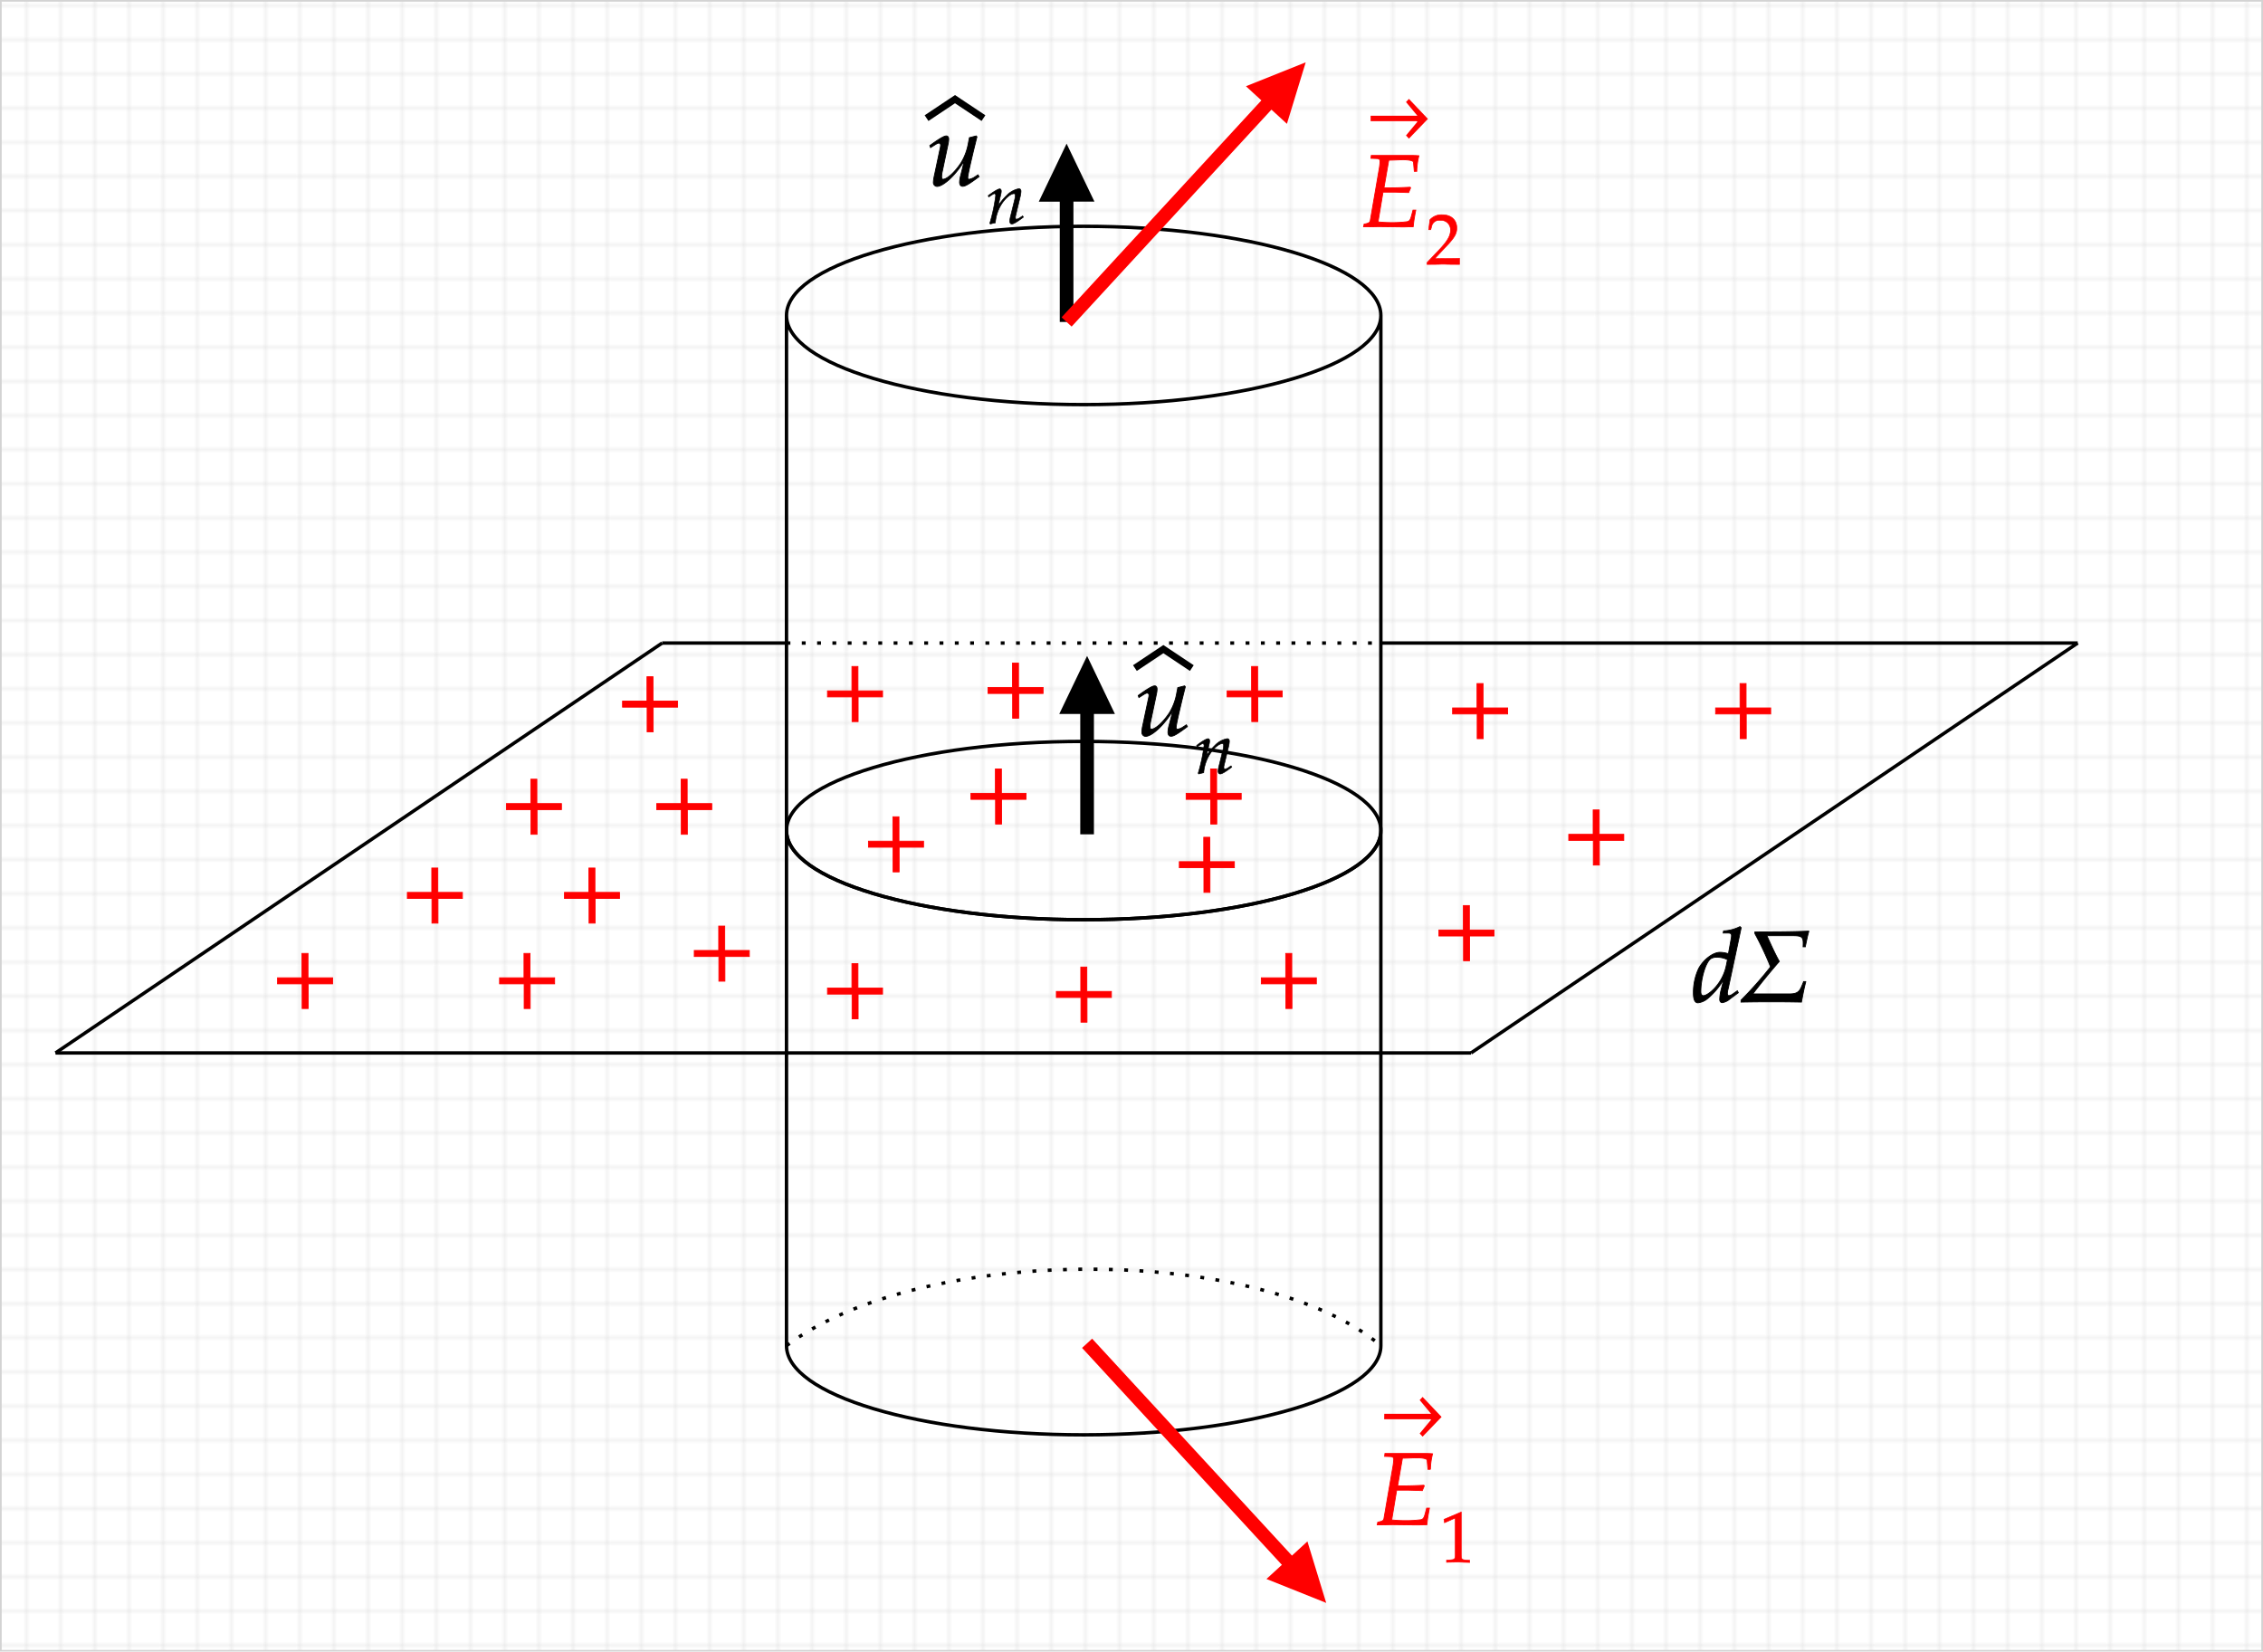 <svg id="Livello_1" data-name="Livello 1" xmlns="http://www.w3.org/2000/svg" xmlns:xlink="http://www.w3.org/1999/xlink" width="662.5" height="483.5" viewBox="0 0 662.5 483.5">
  <defs>
    <style>
      .cls-1, .cls-11, .cls-2, .cls-4, .cls-5, .cls-6, .cls-7 {
        fill: none;
      }

      .cls-2, .cls-3 {
        stroke: #d3d3d3;
        stroke-width: 0.5px;
      }

      .cls-3 {
        fill: url(#_.4223191194073044);
      }

      .cls-10, .cls-11, .cls-12, .cls-4, .cls-5, .cls-6 {
        stroke: #000;
      }

      .cls-5 {
        stroke-dasharray: 1.13 3.35;
      }

      .cls-6, .cls-7 {
        stroke-width: 4px;
      }

      .cls-13, .cls-7, .cls-9 {
        stroke: red;
      }

      .cls-13, .cls-8, .cls-9 {
        fill: red;
      }

      .cls-10, .cls-12, .cls-13, .cls-9 {
        stroke-miterlimit: 10;
      }

      .cls-10, .cls-9 {
        stroke-width: 0.24px;
      }

      .cls-11 {
        stroke-width: 2px;
      }

      .cls-12, .cls-13 {
        stroke-width: 0.17px;
      }
    </style>
    <pattern id="_.4223191194073044" data-name=".4223191194073044" width="10" height="10" patternTransform="matrix(1, 0, 0, -1, -2.75, 851.14)" patternUnits="userSpaceOnUse" viewBox="0 0 10 10">
      <rect class="cls-1" width="10" height="10"/>
      <path class="cls-2" d="M10,10H0V0"/>
    </pattern>
  </defs>
  <rect class="cls-3" x="0.25" y="0.25" width="662" height="483"/>
  <g>
    <path class="cls-4" d="M404,92.1V242.9c0,14.41-38.95,26.1-87,26.1s-87-11.69-87-26.1V92.1C230,77.69,269,66,317,66s87,11.69,87,26.1-38.95,26.1-87,26.1-87-11.69-87-26.1" transform="translate(0.25 0.25)"/>
    <path class="cls-4" d="M404,242.9V393.7c0,14.41-38.95,26.1-87,26.1s-87-11.69-87-26.1V242.9c0-14.41,38.95-26.1,87-26.1s87,11.69,87,26.1S365.05,269,317,269s-87-11.69-87-26.1" transform="translate(0.25 0.25)"/>
    <path class="cls-4" d="M193.6,188,16,308" transform="translate(0.25 0.25)"/>
    <path class="cls-4" d="M608,188,430.4,308" transform="translate(0.25 0.25)"/>
    <path class="cls-4" d="M430.4,308H16" transform="translate(0.25 0.25)"/>
    <path class="cls-4" d="M193.6,188H230" transform="translate(0.25 0.25)"/>
    <path class="cls-5" d="M230,188H404" transform="translate(0.25 0.25)"/>
    <path class="cls-4" d="M404,188H608" transform="translate(0.25 0.25)"/>
    <g>
      <path class="cls-6" d="M318,244V197.8" transform="translate(0.25 0.25)"/>
      <path d="M326.15,208.77l-8.15-17-8.15,17Z" transform="translate(0.25 0.25)"/>
    </g>
    <g>
      <path class="cls-6" d="M312,94V47.8" transform="translate(0.25 0.25)"/>
      <path d="M320.15,58.77,312,41.8l-8.15,17Z" transform="translate(0.25 0.25)"/>
    </g>
    <g>
      <path class="cls-7" d="M312,94l65.94-71.59" transform="translate(0.25 0.25)"/>
      <path class="cls-8" d="M376.5,36,382,18l-17.49,7Z" transform="translate(0.25 0.25)"/>
    </g>
    <g>
      <path class="cls-7" d="M318,393l65.94,71.59" transform="translate(0.25 0.25)"/>
      <path class="cls-8" d="M370.51,462,388,469l-5.5-18Z" transform="translate(0.25 0.25)"/>
    </g>
    <path class="cls-5" d="M230,393.7c40-30,139-29.7,174,0" transform="translate(0.25 0.25)"/>
  </g>
  <path class="cls-9" d="M97.12,287.77V286h-7.2v-7.14H88.15V286H81v1.77h7.2V295h1.77v-7.23Z" transform="translate(0.25 0.25)"/>
  <path class="cls-9" d="M135.12,262.77V261h-7.2v-7.14h-1.77V261H119v1.77h7.2V270h1.77v-7.23Z" transform="translate(0.25 0.25)"/>
  <path class="cls-9" d="M164.12,236.77V235h-7.2v-7.14h-1.77V235H148v1.77h7.2V244h1.77v-7.23Z" transform="translate(0.25 0.25)"/>
  <path class="cls-9" d="M198.12,206.77V205h-7.2v-7.14h-1.77V205H182v1.77h7.2V214h1.77v-7.23Z" transform="translate(0.25 0.25)"/>
  <path class="cls-9" d="M208.12,236.77V235h-7.2v-7.14h-1.77V235H192v1.77h7.2V244h1.77v-7.23Z" transform="translate(0.25 0.25)"/>
  <path class="cls-9" d="M181.12,262.77V261h-7.2v-7.14h-1.77V261H165v1.77h7.2V270h1.77v-7.23Z" transform="translate(0.25 0.25)"/>
  <path class="cls-9" d="M162.12,287.77V286h-7.2v-7.14h-1.77V286H146v1.77h7.2V295h1.77v-7.23Z" transform="translate(0.25 0.25)"/>
  <path class="cls-9" d="M219.12,279.77V278h-7.2v-7.14h-1.77V278H203v1.77h7.2V287h1.77v-7.23Z" transform="translate(0.25 0.25)"/>
  <path class="cls-9" d="M258.12,290.77V289h-7.2v-7.14h-1.77V289H242v1.77h7.2V298h1.77v-7.23Z" transform="translate(0.25 0.25)"/>
  <path class="cls-9" d="M325.12,291.77V290h-7.2v-7.14h-1.77V290H309v1.77h7.2V299h1.77v-7.23Z" transform="translate(0.25 0.25)"/>
  <path class="cls-9" d="M385.12,287.77V286h-7.2v-7.14h-1.77V286H369v1.77h7.2V295h1.77v-7.23Z" transform="translate(0.25 0.25)"/>
  <path class="cls-9" d="M437.12,273.77V272h-7.2v-7.14h-1.77V272H421v1.77h7.2V281h1.77v-7.23Z" transform="translate(0.25 0.25)"/>
  <path class="cls-9" d="M361.12,253.77V252h-7.2v-7.14h-1.77V252H345v1.77h7.2V261h1.77v-7.23Z" transform="translate(0.25 0.25)"/>
  <path class="cls-9" d="M270.12,247.77V246h-7.2v-7.14h-1.77V246H254v1.77h7.2V255h1.77v-7.23Z" transform="translate(0.25 0.25)"/>
  <path class="cls-9" d="M300.12,233.77V232h-7.2v-7.14h-1.77V232H284v1.77h7.2V241h1.77v-7.23Z" transform="translate(0.25 0.25)"/>
  <path class="cls-9" d="M363.12,233.77V232h-7.2v-7.14h-1.77V232H347v1.77h7.2V241h1.77v-7.23Z" transform="translate(0.25 0.25)"/>
  <path class="cls-9" d="M258.12,203.77V202h-7.2v-7.14h-1.77V202H242v1.77h7.2V211h1.77v-7.23Z" transform="translate(0.25 0.25)"/>
  <path class="cls-9" d="M305.12,202.77V201h-7.2v-7.14h-1.77V201H289v1.77h7.2V210h1.77v-7.23Z" transform="translate(0.25 0.25)"/>
  <path class="cls-9" d="M375.12,203.77V202h-7.2v-7.14h-1.77V202H359v1.77h7.2V211h1.77v-7.23Z" transform="translate(0.25 0.25)"/>
  <path class="cls-9" d="M441.12,208.77V207h-7.2v-7.14h-1.77V207H425v1.77h7.2V216h1.77v-7.23Z" transform="translate(0.25 0.25)"/>
  <path class="cls-9" d="M475.12,245.77V244h-7.2v-7.14h-1.77V244H459v1.77h7.2V253h1.77v-7.23Z" transform="translate(0.25 0.25)"/>
  <path class="cls-9" d="M518.12,208.77V207h-7.2v-7.14h-1.77V207H502v1.77h7.2V216h1.77v-7.23Z" transform="translate(0.25 0.25)"/>
  <g>
    <g>
      <path class="cls-10" d="M346.76,200.81l-.21-.27-2,.51-.3,1.53a16.47,16.47,0,0,1-2.13,5.79c-1.77,2.73-4.11,4.86-5.31,4.86-.24,0-.39-.27-.39-.78a7.7,7.7,0,0,1,.21-1.56l1.71-8.13a7.11,7.11,0,0,0,.15-1.29c0-.57-.27-.93-.69-.93-.6,0-1.74.63-4,2.22l-.84.6.21.6,1-.63c.84-.54,1.17-.69,1.44-.69a.57.57,0,0,1,.51.6,3.31,3.31,0,0,1-.06.54l-1.89,8.91a9.17,9.17,0,0,0-.12,1.41,1.13,1.13,0,0,0,1.05,1.23c1.89,0,5.52-3.36,8-7.5L342,212.09a8.18,8.18,0,0,0-.33,2c0,.75.33,1.2.9,1.2.78,0,1.86-.63,4.8-2.82l-.3-.54-.78.51a4.6,4.6,0,0,1-1.83.81c-.24,0-.39-.21-.39-.51C344.06,211.64,346.31,202.52,346.76,200.81Z" transform="translate(0.25 0.25)"/>
      <polyline class="cls-11" points="332.25 195.58 340.58 190.03 348.91 195.58"/>
    </g>
    <path class="cls-12" d="M350.05,218l.15.42.67-.45c.78-.48.84-.52,1-.52s.37.21.37.52a50.15,50.15,0,0,1-1.72,8.13l.15.23c.52-.14,1-.27,1.47-.35a12,12,0,0,1,1.81-5.46c1.13-1.77,2.7-3.07,3.65-3.07.23,0,.36.19.36.5a6.52,6.52,0,0,1-.23,1.49l-1.1,4.46a7.29,7.29,0,0,0-.27,1.59c0,.53.23.84.63.84s1.3-.44,3.36-2l-.21-.38-.55.36a3.4,3.4,0,0,1-1.28.63c-.14,0-.27-.19-.27-.42a2.61,2.61,0,0,1,0-.42l1.39-5.8a7.32,7.32,0,0,0,.23-1.55c0-.49-.23-.76-.65-.76a6.59,6.59,0,0,0-3.57,1.95,17.13,17.13,0,0,0-2.48,3l.8-3.38a4.22,4.22,0,0,0,.12-.87c0-.44-.16-.69-.48-.69s-1.26.46-2.79,1.56Z" transform="translate(0.25 0.25)"/>
  </g>
  <g>
    <g>
      <path class="cls-10" d="M285.76,39.81l-.21-.27-2,.51-.3,1.53a16.47,16.47,0,0,1-2.13,5.79c-1.77,2.73-4.11,4.86-5.31,4.86-.24,0-.39-.27-.39-.78a7.7,7.7,0,0,1,.21-1.56l1.71-8.13a7.11,7.11,0,0,0,.15-1.29c0-.57-.27-.93-.69-.93-.6,0-1.74.63-4,2.22l-.84.6.21.6,1-.63c.84-.54,1.17-.69,1.44-.69a.57.57,0,0,1,.51.6,3.31,3.31,0,0,1-.06.54l-1.89,8.91A9.17,9.17,0,0,0,273,53.1a1.13,1.13,0,0,0,1.05,1.23c1.89,0,5.52-3.36,8-7.5L281,51.09a8.18,8.18,0,0,0-.33,2c0,.75.33,1.2.9,1.2.78,0,1.86-.63,4.8-2.82l-.3-.54-.78.51a4.6,4.6,0,0,1-1.83.81c-.24,0-.39-.21-.39-.51C283.06,50.64,285.31,41.52,285.76,39.81Z" transform="translate(0.25 0.25)"/>
      <polyline class="cls-11" points="271.25 34.58 279.58 29.03 287.91 34.58"/>
    </g>
    <path class="cls-12" d="M289.05,57l.15.42.67-.45c.78-.48.84-.52,1-.52s.37.21.37.52a50.15,50.15,0,0,1-1.72,8.13l.15.23c.52-.14,1-.27,1.47-.35a12,12,0,0,1,1.81-5.46c1.13-1.77,2.7-3.07,3.65-3.07.23,0,.36.19.36.5a6.52,6.52,0,0,1-.23,1.49l-1.1,4.46a7.29,7.29,0,0,0-.27,1.59c0,.53.23.84.63.84s1.3-.44,3.36-2l-.21-.38-.55.36a3.4,3.4,0,0,1-1.28.63c-.14,0-.27-.19-.27-.42a2.61,2.61,0,0,1,0-.42l1.39-5.8a7.32,7.32,0,0,0,.23-1.55c0-.49-.23-.76-.65-.76a6.59,6.59,0,0,0-3.57,2,17.13,17.13,0,0,0-2.48,3l.8-3.38a4.22,4.22,0,0,0,.12-.87c0-.44-.16-.69-.48-.69s-1.26.46-2.79,1.56Z" transform="translate(0.25 0.25)"/>
  </g>
  <g>
    <g>
      <path class="cls-9" d="M404.63,56h3.51l4,.12.57-1.35-.12-.21c-2.43.12-4.23.18-6.57.18h-1.11l1.41-8.1c1,0,3.45-.12,4.11-.12,1.86,0,3.09.27,3.12.72l.24,2.67h.72a20.27,20.27,0,0,1,.63-4.56c-.63-.06-1.53-.09-2.07-.09-.09,0-.42,0-1.14,0l-3.6,0c-.27,0-5.49,0-5.79,0l-1.35,0-.09.84,1.62.06c.72,0,1.05.27,1.05.81a18.52,18.52,0,0,1-.27,2.28l-2.61,15.12c-.12.54-.48.75-1.8,1l-.15.78,1.23,0c.93,0,2.79-.06,3.39-.06l6.75.09c.42,0,1.17,0,2.16-.06l1,0,.12-1.08c.06-.6.21-1.5.48-3l.15-.78h-.81l-.48,1.8c-.3,1.08-.57,1.44-1.23,1.59a34.72,34.72,0,0,1-4.41.27,40.28,40.28,0,0,1-4.11-.21Z" transform="translate(0.25 0.25)"/>
      <path class="cls-8" d="M417.78,34.56l-5.56-5.86-.86.92,3.4,4.1h-.27v1.59h.27l-3.4,4.1.86.92ZM401,35.23h16V33.64H401Z" transform="translate(0.25 0.25)"/>
    </g>
    <path class="cls-13" d="M417.52,76.61v.55c3.93,0,3.93-.07,4.69-.07s.75.07,4.81.07V75.37c-2.42.11-3.39,0-7.27.11l3.82-4.06c2-2.16,2.67-3.31,2.67-4.89,0-2.41-1.64-3.91-4.31-3.91a4.52,4.52,0,0,0-3.57,1.47L418,67h.61l.27-1a2.22,2.22,0,0,1,2.5-1.74,2.75,2.75,0,0,1,3,2.92c0,1.58-.88,3.13-3.26,5.65Z" transform="translate(0.25 0.25)"/>
  </g>
  <path class="cls-10" d="M509.49,271.34l-.36-.33a11.75,11.75,0,0,1-4.8,1.26l-.12.63h1.44c.72,0,1,.21,1,.72a5.37,5.37,0,0,1-.06.72l-.84,4.62a8.63,8.63,0,0,0-2.46-.42c-2.07,0-4.89,2.16-6.27,4.77a16.57,16.57,0,0,0-1.53,7.11c0,1.95.45,2.91,1.32,2.91a5.35,5.35,0,0,0,2.94-1.32,21.22,21.22,0,0,0,4.62-5.52l-.69,2.73a13,13,0,0,0-.48,3.06c0,.63.27,1,.78,1a4.53,4.53,0,0,0,2.25-1.11l2.43-1.8-.3-.57-1.32.93a2.51,2.51,0,0,1-1.17.51c-.24,0-.42-.27-.42-.69a5.82,5.82,0,0,1,.24-1.38Zm-11.07,19.89c-.48,0-.75-.42-.75-1.17,0-3.78,1.38-8.46,2.85-9.6a2.84,2.84,0,0,1,1.77-.45,6.3,6.3,0,0,1,3.18.69l-.36,1.77C504,287.87,499.77,291.23,498.42,291.23Zm28.71,1.89c.39-2,.72-3.93,1.26-5.91v-.09h-.66v.09c-1,2.46-1.26,3.51-4.11,3.51H512.88c2.49-3.24,5.1-6.45,7.77-9.51-1.35-2.43-2.49-5-3.63-7.53h7.59c3,0,3.12.51,3,3.24h.66v-.12c.33-1.41.57-2.88,1-4.29v-.18c-5.22.24-10.56.21-15.78.24v.48a90.54,90.54,0,0,1,4.59,9.75,110.86,110.86,0,0,1-8.64,9.75v.57C515.4,293,521.22,293,527.13,293.12Z" transform="translate(0.25 0.25)"/>
  <g>
    <g>
      <path class="cls-9" d="M408.63,436h3.51l4,.12.57-1.35-.12-.21c-2.43.12-4.23.18-6.57.18h-1.11l1.41-8.1c1,0,3.45-.12,4.11-.12,1.86,0,3.09.27,3.12.72l.24,2.67h.72a20.27,20.27,0,0,1,.63-4.56c-.63-.06-1.53-.09-2.07-.09-.09,0-.42,0-1.14,0l-3.6,0c-.27,0-5.49,0-5.79,0l-1.35,0-.09.84,1.62.06c.72,0,1.05.27,1.05.81a18.52,18.52,0,0,1-.27,2.28l-2.61,15.12c-.12.54-.48.75-1.8,1l-.15.78,1.23,0c.93,0,2.79-.06,3.39-.06l6.75.09c.42,0,1.17,0,2.16-.06l1,0,.12-1.08c.06-.6.21-1.5.48-3l.15-.78h-.81l-.48,1.8c-.3,1.08-.57,1.44-1.23,1.59a34.72,34.72,0,0,1-4.41.27,40.28,40.28,0,0,1-4.11-.21Z" transform="translate(0.25 0.25)"/>
      <path class="cls-8" d="M421.78,414.56l-5.56-5.86-.86.92,3.4,4.1h-.27v1.59h.27l-3.4,4.1.86.92Zm-16.81.67h16v-1.59H405Z" transform="translate(0.25 0.25)"/>
    </g>
    <path class="cls-13" d="M430,457.16v-.63l-1.1-.07c-1.15-.06-1.36-.29-1.36-1.38V442.39l-5.06,2.15.14,1,3.15-1.39v10.88c0,1.09-.23,1.32-1.36,1.38l-1.18.07v.63l3.47-.07C427.32,457.09,429.63,457.16,430,457.16Z" transform="translate(0.25 0.25)"/>
  </g>
</svg>
